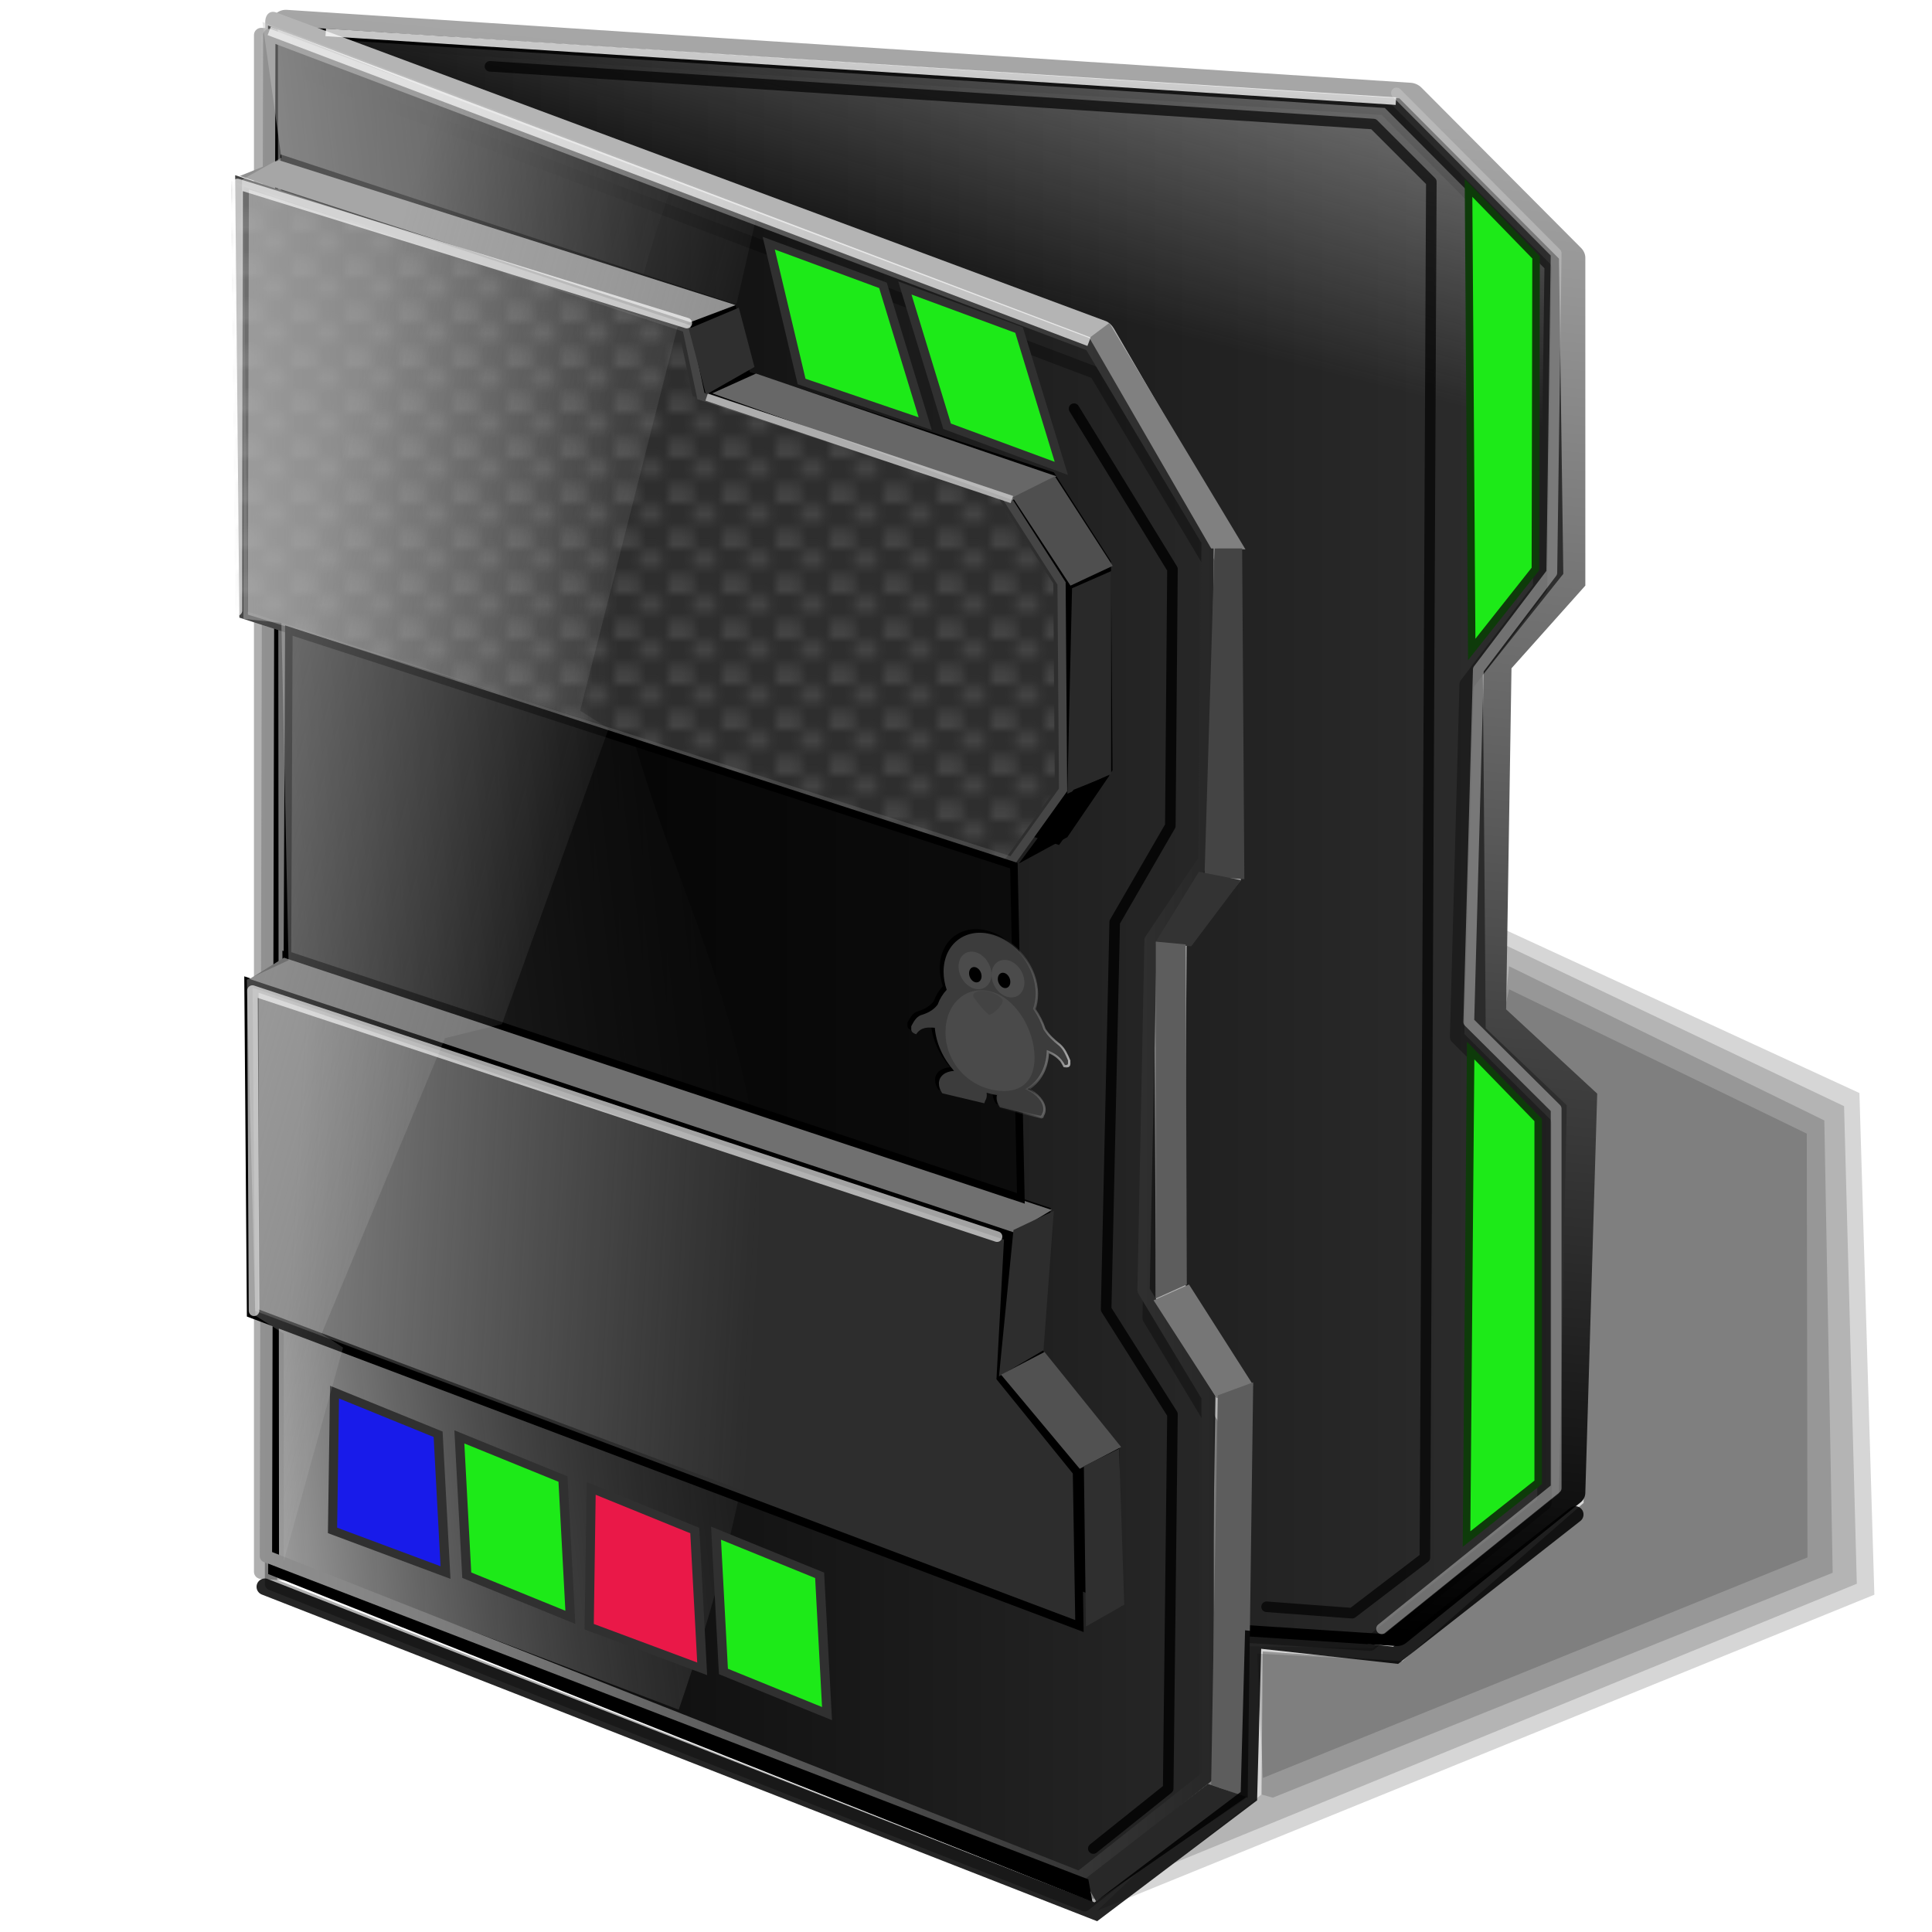 <?xml version="1.0" encoding="UTF-8" standalone="no"?>
<!-- Created with Inkscape (http://www.inkscape.org/) -->

<svg
   xmlns:a="http://ns.adobe.com/AdobeSVGViewerExtensions/3.0/"
   xmlns:dc="http://purl.org/dc/elements/1.1/"
   xmlns:cc="http://creativecommons.org/ns#"
   xmlns:rdf="http://www.w3.org/1999/02/22-rdf-syntax-ns#"
   xmlns:svg="http://www.w3.org/2000/svg"
   xmlns="http://www.w3.org/2000/svg"
   xmlns:xlink="http://www.w3.org/1999/xlink"
   xmlns:sodipodi="http://sodipodi.sourceforge.net/DTD/sodipodi-0.dtd"
   xmlns:inkscape="http://www.inkscape.org/namespaces/inkscape"
   id="svg2"
   version="1.1"
   inkscape:version="0.91 r13725"
   width="256"
   height="256"
   viewBox="0 0 256 256"
   sodipodi:docname="folder.svg">
  <defs
     id="defs6">
    <linearGradient
       inkscape:collect="always"
       id="linearGradient4993">
      <stop
         style="stop-color:#dddddd;stop-opacity:0.374"
         offset="0"
         id="stop4995" />
      <stop
         style="stop-color:#d5d5d5;stop-opacity:0;"
         offset="1"
         id="stop4997" />
    </linearGradient>
    <linearGradient
       id="linearGradient5024"
       inkscape:collect="always">
      <stop
         id="stop5026"
         offset="0"
         style="stop-color:#000000;stop-opacity:1;" />
      <stop
         id="stop5028"
         offset="1"
         style="stop-color:#2e2e2e;stop-opacity:1" />
    </linearGradient>
    <pattern
       inkscape:collect="always"
       xlink:href="#pattern5023"
       id="pattern4304"
       patternTransform="matrix(1.251,0.202,-0.211,1.303,222.546,44.516)" />
    <pattern
       inkscape:collect="always"
       xlink:href="#pattern5023"
       id="pattern4296"
       patternTransform="matrix(0.955,0.377,-0.407,1.031,173.828,88.406)" />
    <linearGradient
       inkscape:collect="always"
       id="linearGradient5064">
      <stop
         style="stop-color:#c5c5c5;stop-opacity:0.417"
         offset="0"
         id="stop5066" />
      <stop
         style="stop-color:#c5c5c5;stop-opacity:0;"
         offset="1"
         id="stop5068" />
    </linearGradient>
    <pattern
       inkscape:collect="always"
       xlink:href="#pattern5014"
       id="pattern5029"
       patternTransform="matrix(1.188,0,0,1,312.495,45.606)" />
    <linearGradient
       inkscape:collect="always"
       id="linearGradient5019">
      <stop
         style="stop-color:#bbbbbb;stop-opacity:0.596"
         offset="0"
         id="stop5021" />
      <stop
         style="stop-color:#919191;stop-opacity:0"
         offset="1"
         id="stop5023" />
    </linearGradient>
    <pattern
       inkscape:collect="always"
       xlink:href="#pattern5014"
       id="pattern4968"
       patternTransform="matrix(1.188,0,0,1,309.555,45.66)" />
    <linearGradient
       inkscape:collect="always"
       id="linearGradient4942">
      <stop
         style="stop-color:#919191;stop-opacity:1"
         offset="0"
         id="stop4944" />
      <stop
         style="stop-color:#272727;stop-opacity:1"
         offset="1"
         id="stop4946" />
    </linearGradient>
    <linearGradient
       inkscape:collect="always"
       id="linearGradient4932">
      <stop
         style="stop-color:#d5d5d5;stop-opacity:0.749"
         offset="0"
         id="stop4934" />
      <stop
         style="stop-color:#000000;stop-opacity:0;"
         offset="1"
         id="stop4936" />
    </linearGradient>
    <pattern
       inkscape:collect="always"
       xlink:href="#pattern5014"
       id="pattern5023"
       patternTransform="matrix(0.743,0,0,0.695,262.173,46.362)" />
    <linearGradient
       inkscape:collect="always"
       id="linearGradient4153">
      <stop
         style="stop-color:#a6a6a6;stop-opacity:1"
         offset="0"
         id="stop4155" />
      <stop
         style="stop-color:#000000;stop-opacity:1"
         offset="1"
         id="stop4157" />
    </linearGradient>
    <linearGradient
       inkscape:collect="always"
       id="linearGradient4145">
      <stop
         style="stop-color:#000000;stop-opacity:1;"
         offset="0"
         id="stop4147" />
      <stop
         style="stop-color:#272727;stop-opacity:1"
         offset="1"
         id="stop4149" />
    </linearGradient>
    <linearGradient
       inkscape:collect="always"
       xlink:href="#linearGradient5024"
       id="linearGradient4151"
       x1="95.045"
       y1="129.98"
       x2="265.618"
       y2="129.98"
       gradientUnits="userSpaceOnUse"
       gradientTransform="matrix(0.997,0.065,0,0.912,-58.222,-19.554)" />
    <linearGradient
       inkscape:collect="always"
       xlink:href="#linearGradient4153"
       id="linearGradient4159"
       x1="253.999"
       y1="23.337"
       x2="245.553"
       y2="242.847"
       gradientUnits="userSpaceOnUse"
       gradientTransform="matrix(0.997,0.065,0,0.912,-57.849,-20.897)" />
    <linearGradient
       id="linearGradient3180">
      <stop
         id="stop3182"
         offset="0"
         style="stop-color:#4c4c4d;stop-opacity:1;" />
      <stop
         id="stop3184"
         offset="1"
         style="stop-color:#262626;stop-opacity:1;" />
    </linearGradient>
    <linearGradient
       id="linearGradient3164">
      <stop
         id="stop3166"
         offset="0"
         style="stop-color:#919090;stop-opacity:1;" />
      <stop
         id="stop3168"
         offset="1"
         style="stop-color:#464646;stop-opacity:1;" />
    </linearGradient>
    <inkscape:perspective
       id="perspective9"
       inkscape:persp3d-origin="372.04724 : 350.78739 : 1"
       inkscape:vp_z="744.09448 : 526.18109 : 1"
       inkscape:vp_y="0 : 1000 : 0"
       inkscape:vp_x="0 : 526.18109 : 1"
       sodipodi:type="inkscape:persp3d" />
    <linearGradient
       gradientUnits="userSpaceOnUse"
       y2="-0.084"
       x2="4.351"
       y1="9.958"
       x1="4.351"
       id="linearGradient3170"
       xlink:href="#linearGradient3164"
       inkscape:collect="always" />
    <linearGradient
       gradientTransform="matrix(1,0,0,0.996,0,0.082)"
       gradientUnits="userSpaceOnUse"
       y2="9.849"
       x2="14.582"
       y1="20.501"
       x1="14.582"
       id="linearGradient3178"
       xlink:href="#linearGradient3164"
       inkscape:collect="always" />
    <linearGradient
       gradientUnits="userSpaceOnUse"
       y2="9.958"
       x2="9.833"
       y1="-0.126"
       x1="20.084"
       id="linearGradient3186"
       xlink:href="#linearGradient3180"
       inkscape:collect="always" />
    <linearGradient
       gradientTransform="matrix(0.983,0,0,1,-6.9158687e-4,0)"
       gradientUnits="userSpaceOnUse"
       y2="20.167"
       x2="-0.042"
       y1="9.959"
       x1="9.916"
       id="linearGradient3194"
       xlink:href="#linearGradient3180"
       inkscape:collect="always" />
    <linearGradient
       inkscape:collect="always"
       xlink:href="#linearGradient3164"
       id="linearGradient4217"
       gradientUnits="userSpaceOnUse"
       x1="4.351"
       y1="9.958"
       x2="4.351"
       y2="-0.084" />
    <linearGradient
       inkscape:collect="always"
       xlink:href="#linearGradient3180"
       id="linearGradient4219"
       gradientUnits="userSpaceOnUse"
       x1="20.084"
       y1="-0.126"
       x2="9.833"
       y2="9.958" />
    <linearGradient
       inkscape:collect="always"
       xlink:href="#linearGradient3164"
       id="linearGradient4221"
       gradientUnits="userSpaceOnUse"
       gradientTransform="matrix(1,0,0,0.996,0,0.082)"
       x1="14.582"
       y1="20.501"
       x2="14.582"
       y2="9.849" />
    <linearGradient
       inkscape:collect="always"
       xlink:href="#linearGradient3180"
       id="linearGradient4223"
       gradientUnits="userSpaceOnUse"
       gradientTransform="matrix(0.983,0,0,1,-6.9158687e-4,0)"
       x1="9.916"
       y1="9.959"
       x2="-0.042"
       y2="20.167" />
    <linearGradient
       inkscape:collect="always"
       xlink:href="#linearGradient3164"
       id="linearGradient4237"
       gradientUnits="userSpaceOnUse"
       x1="4.351"
       y1="9.958"
       x2="4.351"
       y2="-0.084" />
    <linearGradient
       inkscape:collect="always"
       xlink:href="#linearGradient3180"
       id="linearGradient4239"
       gradientUnits="userSpaceOnUse"
       x1="20.084"
       y1="-0.126"
       x2="9.833"
       y2="9.958" />
    <linearGradient
       inkscape:collect="always"
       xlink:href="#linearGradient3164"
       id="linearGradient4241"
       gradientUnits="userSpaceOnUse"
       gradientTransform="matrix(1,0,0,0.996,0,0.082)"
       x1="14.582"
       y1="20.501"
       x2="14.582"
       y2="9.849" />
    <linearGradient
       inkscape:collect="always"
       xlink:href="#linearGradient3180"
       id="linearGradient4243"
       gradientUnits="userSpaceOnUse"
       gradientTransform="matrix(0.983,0,0,1,-6.9158687e-4,0)"
       x1="9.916"
       y1="9.959"
       x2="-0.042"
       y2="20.167" />
    <pattern
       patternUnits="userSpaceOnUse"
       width="7.221"
       height="7.281"
       patternTransform="translate(284.125,36.245)"
       id="pattern4247">
      <g
         transform="matrix(0.359,0,0,0.359,0.015,0.045)"
         id="g4225">
        <rect
           style="fill:#000000;fill-opacity:1;stroke:none;stroke-opacity:1"
           id="rect4227"
           width="20.084"
           height="20.126"
           x="0"
           y="-0.084" />
        <rect
           style="fill:url(#linearGradient4237);fill-opacity:1;stroke:none;stroke-opacity:1"
           id="rect4229"
           width="9.958"
           height="10.042"
           x="-2.8056579e-10"
           y="-0.084" />
        <rect
           y="-0.126"
           x="9.833"
           height="10.084"
           width="10.251"
           id="rect4231"
           style="fill:url(#linearGradient4239);fill-opacity:1;stroke:none;stroke-opacity:1" />
        <rect
           style="fill:url(#linearGradient4241);fill-opacity:1;stroke:none;stroke-opacity:1"
           id="rect4233"
           width="10.251"
           height="10.209"
           x="9.791"
           y="9.958" />
        <rect
           y="9.959"
           x="-0.042"
           height="10.209"
           width="9.958"
           id="rect4235"
           style="fill:url(#linearGradient4243);fill-opacity:1;stroke:none;stroke-opacity:1" />
      </g>
    </pattern>
    <linearGradient
       inkscape:collect="always"
       xlink:href="#linearGradient3164"
       id="linearGradient4987"
       gradientUnits="userSpaceOnUse"
       x1="4.351"
       y1="9.958"
       x2="4.351"
       y2="-0.084"
       gradientTransform="matrix(0.275,0,0,0.275,283.288,38.825)" />
    <linearGradient
       inkscape:collect="always"
       xlink:href="#linearGradient3164"
       id="linearGradient4991"
       gradientUnits="userSpaceOnUse"
       gradientTransform="matrix(0.275,0,0,0.274,283.288,38.848)"
       x1="14.582"
       y1="20.501"
       x2="14.582"
       y2="9.849" />
    <linearGradient
       inkscape:collect="always"
       xlink:href="#linearGradient3164"
       id="linearGradient5010"
       gradientUnits="userSpaceOnUse"
       gradientTransform="matrix(0.275,0,0,0.275,283.288,38.825)"
       x1="4.351"
       y1="9.958"
       x2="4.351"
       y2="-0.084" />
    <linearGradient
       inkscape:collect="always"
       xlink:href="#linearGradient3164"
       id="linearGradient5012"
       gradientUnits="userSpaceOnUse"
       gradientTransform="matrix(0.275,0,0,0.274,283.288,38.848)"
       x1="14.582"
       y1="20.501"
       x2="14.582"
       y2="9.849" />
    <pattern
       patternUnits="userSpaceOnUse"
       width="5.514"
       height="5.572"
       patternTransform="translate(283.571,48.725)"
       id="pattern5014">
      <g
         transform="translate(-283.288,-38.802)"
         id="g5004">
        <rect
           y="38.802"
           x="283.288"
           height="2.763"
           width="2.74"
           id="rect5006"
           style="fill:url(#linearGradient5010);fill-opacity:1;stroke:none;stroke-opacity:1" />
        <rect
           y="41.565"
           x="285.982"
           height="2.809"
           width="2.821"
           id="rect5008"
           style="fill:url(#linearGradient5012);fill-opacity:1;stroke:none;stroke-opacity:1" />
      </g>
    </pattern>
    <linearGradient
       inkscape:collect="always"
       xlink:href="#linearGradient4145"
       id="linearGradient4941"
       gradientUnits="userSpaceOnUse"
       gradientTransform="matrix(0.732,0.289,0,0.912,-34.02,-40.846)"
       x1="95.045"
       y1="129.98"
       x2="265.618"
       y2="129.98" />
    <linearGradient
       inkscape:collect="always"
       xlink:href="#linearGradient4932"
       id="linearGradient4938"
       x1="57.031"
       y1="129.461"
       x2="185.643"
       y2="109.438"
       gradientUnits="userSpaceOnUse"
       gradientTransform="matrix(0.732,0.289,0,0.912,-18.64,-33.301)" />
    <linearGradient
       inkscape:collect="always"
       xlink:href="#linearGradient4942"
       id="linearGradient4948"
       x1="72.647"
       y1="127.618"
       x2="245.219"
       y2="127.618"
       gradientUnits="userSpaceOnUse"
       gradientTransform="matrix(0.732,0.289,0,0.912,-18.64,-33.301)" />
    <filter
       inkscape:collect="always"
       style="color-interpolation-filters:sRGB"
       id="filter5023"
       x="-0.203"
       width="1.407"
       y="-0.027"
       height="1.054">
      <feGaussianBlur
         inkscape:collect="always"
         stdDeviation="0.76"
         id="feGaussianBlur5025" />
    </filter>
    <filter
       inkscape:collect="always"
       style="color-interpolation-filters:sRGB"
       id="filter5027"
       x="-0.152"
       width="1.304"
       y="-0.02"
       height="1.041">
      <feGaussianBlur
         inkscape:collect="always"
         stdDeviation="0.604"
         id="feGaussianBlur5029" />
    </filter>
    <filter
       inkscape:collect="always"
       style="color-interpolation-filters:sRGB"
       id="filter5009"
       x="-0.034"
       width="1.069"
       y="-0.038"
       height="1.075">
      <feGaussianBlur
         inkscape:collect="always"
         stdDeviation="0.469"
         id="feGaussianBlur5011" />
    </filter>
    <linearGradient
       inkscape:collect="always"
       xlink:href="#linearGradient5019"
       id="linearGradient5025"
       x1="45.977"
       y1="71.862"
       x2="89.108"
       y2="71.295"
       gradientUnits="userSpaceOnUse"
       gradientTransform="matrix(1.188,0,0,1,-23.989,-2.835)" />
    <linearGradient
       inkscape:collect="always"
       xlink:href="#linearGradient5019"
       id="linearGradient5039"
       x1="52.164"
       y1="173.927"
       x2="104.611"
       y2="176.478"
       gradientUnits="userSpaceOnUse"
       gradientTransform="matrix(1.188,0,0,1,-23.989,-2.835)" />
    <linearGradient
       inkscape:collect="always"
       xlink:href="#linearGradient5064"
       id="linearGradient5070"
       x1="47.354"
       y1="107.72"
       x2="90.741"
       y2="117.772"
       gradientUnits="userSpaceOnUse"
       gradientTransform="matrix(1.188,0,0,1,-23.989,-2.835)" />
    <linearGradient
       inkscape:collect="always"
       xlink:href="#linearGradient4993"
       id="linearGradient4999"
       x1="127.115"
       y1="2.146"
       x2="118.131"
       y2="37.726"
       gradientUnits="userSpaceOnUse"
       gradientTransform="translate(0,-2.835)" />
    <filter
       inkscape:collect="always"
       style="color-interpolation-filters:sRGB"
       id="filter4286"
       x="-0.016"
       width="1.032"
       y="-0.01"
       height="1.019">
      <feGaussianBlur
         inkscape:collect="always"
         stdDeviation="0.824"
         id="feGaussianBlur4288" />
    </filter>
    <filter
       inkscape:collect="always"
       style="color-interpolation-filters:sRGB"
       id="filter4297"
       x="-0.015"
       width="1.031"
       y="-0.054"
       height="1.108">
      <feGaussianBlur
         inkscape:collect="always"
         stdDeviation="0.965"
         id="feGaussianBlur4299" />
    </filter>
    <linearGradient
       id="linearGradient4614"
       inkscape:collect="always">
      <stop
         id="stop4616"
         offset="0"
         style="stop-color:#000000;stop-opacity:0" />
      <stop
         id="stop4618"
         offset="1"
         style="stop-color:#c5c5c5;stop-opacity:0.829" />
    </linearGradient>
    <linearGradient
       id="linearGradient2768">
      <stop
         id="stop2770"
         offset="0"
         style="stop-color:black;stop-opacity:1;" />
      <stop
         style="stop-color:black;stop-opacity:1;"
         offset="0.5"
         id="stop3038" />
      <stop
         id="stop2772"
         offset="1"
         style="stop-color:white;stop-opacity:1;" />
    </linearGradient>
    <linearGradient
       y2="40.478"
       x2="76.24"
       y1="31.681"
       x1="76.24"
       gradientUnits="userSpaceOnUse"
       id="XMLID_26_"
       gradientTransform="matrix(2.162,0,0,2.6,-140.292,-51.897)">
      <stop
         id="stop191"
         style="stop-color:rgb(255,255,255)"
         offset="8.046%" />
      <stop
         id="stop193"
         style="stop-opacity:0;stop-color:rgb(255,255,255)"
         offset="100%" />
    </linearGradient>
    <radialGradient
       gradientUnits="userSpaceOnUse"
       fy="49.451"
       fx="76.507"
       r="14.862"
       cy="49.451"
       cx="76.507"
       id="XMLID_25_"
       gradientTransform="matrix(2.162,0,0,2.6,-139.897,-51.106)">
      <stop
         id="stop184"
         style="stop-color:rgb(187,235,255)"
         offset="0" />
      <stop
         id="stop186"
         style="stop-color:#7b7b7d;stop-opacity:1"
         offset="1" />
      <a:midPointStop
         style="stop-color:#BBEBFF"
         offset="0" />
      <a:midPointStop
         style="stop-color:#BBEBFF"
         offset="0.5" />
      <a:midPointStop
         style="stop-color:#003DD7"
         offset="1" />
    </radialGradient>
    <linearGradient
       y2="9.069"
       x2="98.138"
       y1="13.594"
       x1="98.138"
       gradientUnits="userSpaceOnUse"
       id="linearGradient2211"
       xlink:href="#XMLID_7_"
       inkscape:collect="always" />
    <linearGradient
       y2="9.069"
       x2="98.138"
       y1="13.594"
       x1="98.138"
       gradientUnits="userSpaceOnUse"
       id="linearGradient2213"
       xlink:href="#XMLID_7_"
       inkscape:collect="always" />
    <linearGradient
       y2="9.069"
       x2="98.138"
       y1="13.594"
       x1="98.138"
       gradientUnits="userSpaceOnUse"
       id="linearGradient2215"
       xlink:href="#XMLID_7_"
       inkscape:collect="always" />
    <linearGradient
       gradientTransform="matrix(0.943,0,0,0.925,3.544,0.709)"
       y2="1.604"
       x2="20.849"
       y1="8.806"
       x1="20.849"
       gradientUnits="userSpaceOnUse"
       id="XMLID_1_">
      <stop
         id="stop8"
         style="stop-color:rgb(158,158,158)"
         offset="0" />
      <stop
         id="stop10"
         style="stop-color:rgb(97,97,97)"
         offset="1" />
    </linearGradient>
    <linearGradient
       gradientTransform="matrix(0.943,0,0,0.925,3.544,0.709)"
       y2="105.692"
       x2="121.325"
       y1="6.021"
       x1="30.783"
       gradientUnits="userSpaceOnUse"
       id="XMLID_2_">
      <stop
         id="stop15"
         style="stop-color:rgb(255,255,255)"
         offset="0.034" />
      <stop
         id="stop17"
         style="stop-color:rgb(171,171,171)"
         offset="1" />
    </linearGradient>
    <linearGradient
       gradientTransform="matrix(0.943,0,0,0.925,3.544,0.709)"
       y2="40.926"
       x2="94.542"
       y1="40.453"
       x1="1.96"
       gradientUnits="userSpaceOnUse"
       id="XMLID_13_">
      <stop
         id="stop92"
         style="stop-color:rgb(255,255,255)"
         offset="0.034" />
      <stop
         id="stop94"
         style="stop-color:rgb(171,171,171)"
         offset="1" />
    </linearGradient>
    <linearGradient
       gradientTransform="matrix(0.943,0,0,0.925,4.769,-1.986)"
       y2="64.236"
       x2="70.782"
       y1="4.8"
       x1="11.347"
       gradientUnits="userSpaceOnUse"
       id="XMLID_14_">
      <stop
         id="stop99"
         style="stop-color:rgb(158,158,158)"
         offset="0" />
      <stop
         id="stop101"
         style="stop-color:rgb(97,97,97)"
         offset="1" />
    </linearGradient>
    <linearGradient
       gradientTransform="matrix(0.943,0,0,0.925,3.544,0.709)"
       y2="50.939"
       x2="35.14"
       y1="34.183"
       x1="18.384"
       gradientUnits="userSpaceOnUse"
       id="XMLID_15_">
      <stop
         id="stop108"
         style="stop-color:rgb(158,158,158)"
         offset="0" />
      <stop
         id="stop110"
         style="stop-color:rgb(97,97,97)"
         offset="1" />
    </linearGradient>
    <linearGradient
       gradientTransform="matrix(0,0.925,-0.943,0,-253.146,-341.399)"
       y2="-325.553"
       x2="450.359"
       y1="-369.414"
       x1="406.499"
       gradientUnits="userSpaceOnUse"
       id="XMLID_16_">
      <stop
         id="stop117"
         style="stop-color:rgb(158,158,158)"
         offset="0" />
      <stop
         id="stop119"
         style="stop-color:rgb(97,97,97)"
         offset="1" />
    </linearGradient>
    <linearGradient
       gradientTransform="matrix(0.943,0,0,0.925,3.544,0.709)"
       y2="103.094"
       x2="119.022"
       y1="22.329"
       x1="45.655"
       gradientUnits="userSpaceOnUse"
       id="XMLID_27_">
      <stop
         id="stop198"
         style="stop-color:rgb(255,255,255)"
         offset="0.034" />
      <stop
         id="stop200"
         style="stop-color:rgb(135,135,135)"
         offset="1" />
      <a:midPointStop
         style="stop-color:#FFFFFF"
         offset="0.034" />
      <a:midPointStop
         style="stop-color:#FFFFFF"
         offset="0.5" />
      <a:midPointStop
         style="stop-color:#878787"
         offset="1" />
    </linearGradient>
    <linearGradient
       gradientTransform="matrix(0.943,0,0,0.925,3.544,0.709)"
       y2="98.929"
       x2="62.269"
       y1="8.925"
       x1="62.269"
       gradientUnits="userSpaceOnUse"
       id="XMLID_28_">
      <stop
         id="stop205"
         style="stop-color:rgb(255,255,255)"
         offset="0" />
      <stop
         id="stop207"
         style="stop-color:rgb(0,0,0)"
         offset="1" />
      <a:midPointStop
         style="stop-color:#FFFFFF"
         offset="0" />
      <a:midPointStop
         style="stop-color:#FFFFFF"
         offset="0.5" />
      <a:midPointStop
         style="stop-color:#000000"
         offset="1" />
    </linearGradient>
    <linearGradient
       gradientTransform="matrix(0.943,0,0,0.925,3.544,0.709)"
       y2="11.767"
       x2="62.533"
       y1="90.012"
       x1="62.533"
       gradientUnits="userSpaceOnUse"
       id="XMLID_29_">
      <stop
         id="stop212"
         style="stop-color:rgb(158,158,158)"
         offset="0" />
      <stop
         id="stop214"
         style="stop-color:rgb(97,97,97)"
         offset="1" />
      <a:midPointStop
         style="stop-color:#9E9E9E"
         offset="0" />
      <a:midPointStop
         style="stop-color:#9E9E9E"
         offset="0.5" />
      <a:midPointStop
         style="stop-color:#616161"
         offset="1" />
    </linearGradient>
    <linearGradient
       gradientTransform="matrix(0.884,0,0,0.866,7.129,2.401)"
       id="XMLID_17_"
       gradientUnits="userSpaceOnUse"
       x1="60.608"
       y1="23.201"
       x2="103.736"
       y2="70.677">
      <stop
         offset="0.034"
         style="stop-color:rgb(255,255,255)"
         id="stop126" />
      <stop
         offset="1"
         style="stop-color:rgb(171,171,171)"
         id="stop128" />
    </linearGradient>
    <linearGradient
       gradientTransform="matrix(0.943,0,0,0.925,167.06,5.198)"
       id="XMLID_18_"
       gradientUnits="userSpaceOnUse"
       x1="76.24"
       y1="79.254"
       x2="76.24"
       y2="17.278">
      <stop
         offset="0"
         style="stop-color:rgb(158,158,158)"
         id="stop133" />
      <stop
         offset="1"
         style="stop-color:rgb(97,97,97)"
         id="stop135" />
    </linearGradient>
    <linearGradient
       gradientTransform="matrix(1.081,0,0,1.079,-8.047,-6.509)"
       id="XMLID_19_"
       gradientUnits="userSpaceOnUse"
       x1="54.82"
       y1="40.301"
       x2="107.822"
       y2="40.572">
      <stop
         offset="0.034"
         style="stop-color:rgb(255,255,255)"
         id="stop140" />
      <stop
         offset="1"
         style="stop-color:rgb(171,171,171)"
         id="stop142" />
    </linearGradient>
    <linearGradient
       gradientTransform="matrix(1.081,0,0,1.079,-8.047,-6.509)"
       id="XMLID_20_"
       gradientUnits="userSpaceOnUse"
       x1="76.24"
       y1="67.395"
       x2="76.24"
       y2="24.341">
      <stop
         offset="0"
         style="stop-color:rgb(158,158,158)"
         id="stop147" />
      <stop
         offset="1"
         style="stop-color:rgb(97,97,97)"
         id="stop149" />
      <a:midPointStop
         offset="0"
         style="stop-color:#9E9E9E" />
      <a:midPointStop
         offset="0.5"
         style="stop-color:#9E9E9E" />
      <a:midPointStop
         offset="1"
         style="stop-color:#616161" />
    </linearGradient>
    <linearGradient
       gradientTransform="matrix(1.081,0,0,1.079,-8.047,-6.509)"
       id="XMLID_21_"
       gradientUnits="userSpaceOnUse"
       x1="50.209"
       y1="58.342"
       x2="79.372"
       y2="38.255">
      <stop
         offset="0.034"
         style="stop-color:rgb(255,255,255)"
         id="stop154" />
      <stop
         offset="1"
         style="stop-color:rgb(153,153,153)"
         id="stop156" />
    </linearGradient>
    <linearGradient
       gradientTransform="matrix(1.081,0,0,1.079,-8.047,-6.509)"
       id="XMLID_22_"
       gradientUnits="userSpaceOnUse"
       x1="60.462"
       y1="40.33"
       x2="99.504"
       y2="40.53">
      <stop
         offset="0.034"
         style="stop-color:rgb(255,255,255)"
         id="stop161" />
      <stop
         offset="1"
         style="stop-color:rgb(171,171,171)"
         id="stop163" />
      <a:midPointStop
         offset="0.034"
         style="stop-color:#FFFFFF" />
      <a:midPointStop
         offset="0.5"
         style="stop-color:#FFFFFF" />
      <a:midPointStop
         offset="1"
         style="stop-color:#ABABAB" />
    </linearGradient>
    <linearGradient
       gradientTransform="matrix(1.081,0,0,1.079,73.475,-5.328)"
       id="XMLID_23_"
       gradientUnits="userSpaceOnUse"
       x1="76.24"
       y1="62.242"
       x2="76.24"
       y2="43.714">
      <stop
         offset="0.169"
         style="stop-color:rgb(255,255,255)"
         id="stop168" />
      <stop
         offset="1"
         style="stop-color:rgb(54,54,54)"
         id="stop170" />
    </linearGradient>
    <linearGradient
       gradientTransform="matrix(1.081,0,0,1.079,73.475,-3.91)"
       id="XMLID_24_"
       gradientUnits="userSpaceOnUse"
       x1="76.24"
       y1="60.341"
       x2="76.24"
       y2="43.427">
      <stop
         offset="0%"
         style="stop-color:rgb(255,255,255)"
         id="stop175" />
      <stop
         offset="81.609%"
         style="stop-opacity:0;stop-color:rgb(255,255,255)"
         id="stop177" />
    </linearGradient>
    <linearGradient
       y2="43.714"
       x2="76.24"
       y1="62.242"
       x1="76.24"
       gradientTransform="matrix(1.081,0,0,1.079,73.475,-5.328)"
       gradientUnits="userSpaceOnUse"
       id="linearGradient3266"
       xlink:href="#XMLID_23_"
       inkscape:collect="always" />
    <linearGradient
       y2="43.427"
       x2="76.24"
       y1="60.341"
       x1="76.24"
       gradientTransform="matrix(1.081,0,0,1.079,73.475,-3.91)"
       gradientUnits="userSpaceOnUse"
       id="linearGradient3268"
       xlink:href="#XMLID_24_"
       inkscape:collect="always" />
    <radialGradient
       gradientTransform="matrix(2.162,0,0,2.6,-139.897,-51.106)"
       id="radialGradient3407"
       cx="76.507"
       cy="49.451"
       r="14.862"
       fx="76.507"
       fy="49.451"
       gradientUnits="userSpaceOnUse">
      <stop
         offset="0"
         style="stop-color:#55b6de;stop-opacity:1"
         id="stop3409" />
      <stop
         offset="1"
         style="stop-color:#000007;stop-opacity:1"
         id="stop3411" />
      <a:midPointStop
         offset="0"
         style="stop-color:#BBEBFF" />
      <a:midPointStop
         offset="0.5"
         style="stop-color:#BBEBFF" />
      <a:midPointStop
         offset="1"
         style="stop-color:#003DD7" />
    </radialGradient>
    <linearGradient
       gradientUnits="userSpaceOnUse"
       y2="123.03"
       x2="242.457"
       y1="124.966"
       x1="138.418"
       id="linearGradient4620"
       xlink:href="#linearGradient4614"
       inkscape:collect="always" />
    <filter
       inkscape:collect="always"
       style="color-interpolation-filters:sRGB"
       id="filter5130"
       x="-0.027"
       width="1.055"
       y="-0.021"
       height="1.043">
      <feGaussianBlur
         inkscape:collect="always"
         stdDeviation="1.173"
         id="feGaussianBlur5132" />
    </filter>
    <filter
       inkscape:collect="always"
       style="color-interpolation-filters:sRGB"
       id="filter5134"
       x="-0.188"
       width="1.375"
       y="-0.013"
       height="1.026">
      <feGaussianBlur
         inkscape:collect="always"
         stdDeviation="1.019"
         id="feGaussianBlur5136" />
    </filter>
  </defs>
  <sodipodi:namedview
     pagecolor="#ff0000"
     bordercolor="#666666"
     borderopacity="1"
     objecttolerance="10"
     gridtolerance="10"
     guidetolerance="10"
     inkscape:pageopacity="0"
     inkscape:pageshadow="2"
     inkscape:window-width="1920"
     inkscape:window-height="1056"
     id="namedview4"
     showgrid="false"
     inkscape:zoom="3.5351562"
     inkscape:cx="128"
     inkscape:cy="128"
     inkscape:window-x="0"
     inkscape:window-y="0"
     inkscape:window-maximized="1"
     inkscape:current-layer="svg2" />
  <g
     id="g5120"
     style="filter:url(#filter5130)">
    <path
       sodipodi:nodetypes="ccccccccc"
       inkscape:connector-curvature="0"
       id="path4301"
       d="m 145.397,253.171 102.966,-41.865 -1.98,-66.475 -50.351,-23.196 10.466,77.224 -24.61,19.518 -19.518,-0.283 0.283,18.67 z"
       style="fill:#000000;fill-opacity:0.161;fill-rule:evenodd;stroke:none;stroke-width:1px;stroke-linecap:butt;stroke-linejoin:miter;stroke-opacity:1" />
    <path
       style="fill:#000000;fill-opacity:0.161;fill-rule:evenodd;stroke:none;stroke-width:1px;stroke-linecap:butt;stroke-linejoin:miter;stroke-opacity:1"
       d="m 155.425,246.922 90.612,-37.069 -1.689,-63.278 -45.119,-21.451 0.157,8.605 11.728,10.851 -1.273,54.571 -24.029,20.972 -18.501,-1.3 -0.153,18.96 z"
       id="path5114"
       inkscape:connector-curvature="0"
       sodipodi:nodetypes="ccccccccccc" />
    <path
       sodipodi:nodetypes="ccccccccccc"
       inkscape:connector-curvature="0"
       id="path5116"
       d="m 168.652,238.201 74.188,-29.802 -1.108,-59.935 -41.776,-20.434 -0.57,5.698 11.728,10.851 -1.273,54.571 -24.029,20.972 -18.501,-1.3 -0.153,18.96 z"
       style="fill:#000000;fill-opacity:0.161;fill-rule:evenodd;stroke:none;stroke-width:1px;stroke-linecap:butt;stroke-linejoin:miter;stroke-opacity:1" />
    <path
       style="fill:#000000;fill-opacity:0.161;fill-rule:evenodd;stroke:none;stroke-width:1px;stroke-linecap:butt;stroke-linejoin:miter;stroke-opacity:1"
       d="m 167.344,235.585 72.153,-29.22 -0.091,-56.156 -39.451,-19.126 -0.57,2.645 11.728,10.851 -1.273,54.571 -24.029,20.972 -19.228,-1.01 z"
       id="path5118"
       inkscape:connector-curvature="0"
       sodipodi:nodetypes="cccccccccc" />
  </g>
  <path
     style="fill:#000000;fill-opacity:1;stroke:none;stroke-width:0.129;stroke-miterlimit:4;stroke-dasharray:none;stroke-opacity:1"
     stroke-miterlimit="4"
     sodipodi:nodetypes="cccccccccccccccccccccccccccccccccccccccccccccccccccccccccccccccccccccccccccccccccccccccccccccccccccccccccccccccccccccccccccccccccccccccccccccccccccccccccccccccccccccccccccccccccccccccccccccccccccccccccccccccccccccccccc"
     inkscape:connector-curvature="0"
     id="path5381"
     d="m 324.023,8.737 c -0.342,-0.035 -0.775,-0.004 -1.025,0.353 -0.352,0.212 -0.341,0.612 -0.237,0.974 -0.042,0.346 0.134,0.591 0.397,0.793 0.327,0.312 0.596,0.655 0.947,0.942 0.17,0.41 0.904,0.394 0.861,0.041 -0.243,-0.522 0.412,-1.068 0.697,-0.822 -5.6e-4,0.331 0.008,0.754 0.001,0.964 -0.12,0.022 -0.377,1.221 0.014,1.634 -0.004,0.269 -0.018,0.385 -0.011,0.674 -0.44,-0.132 -0.583,-0.633 -0.859,-0.931 -0.114,-0.484 -0.538,-0.092 -0.814,0.201 -0.316,0.281 -0.588,0.563 -0.969,0.832 -0.03,0.401 -0.437,0.483 -0.583,0.727 -0.206,-0.145 -0.51,0.348 -0.173,0.802 -0.249,0.013 -0.408,0.009 -0.654,0.002 -0.109,-0.218 -0.595,-0.746 -0.892,-0.764 -0.244,0.098 -0.572,0.216 -0.689,-0.031 -0.187,0.369 -0.8,0.257 -1.278,0.435 -0.432,0.025 -0.721,-0.196 -0.776,0.358 -0.404,-0.004 -0.71,6.8e-4 -1.144,10e-4 -0.119,-0.522 -0.024,0.039 -0.345,-0.059 -0.146,-0.219 -0.554,0.049 -0.743,-0.247 -0.31,0.068 -0.595,-0.276 -0.791,-0.173 -0.135,0.08 -0.28,0.258 -0.322,0.475 l -1.615,0.008 c 0.024,-0.501 0.284,-0.91 0.166,-1.419 0.001,-0.415 0.322,-0.865 -0.079,-1.198 -0.342,-0.284 -0.496,-0.686 -0.553,-1.124 -0.047,-0.286 0.126,-0.951 -0.321,-0.729 -0.554,-0.282 -0.884,0.501 -1.311,0.559 -0.793,0.51 -1.034,0.623 -1.256,-0.025 0.013,-0.432 0.009,-0.489 -0.009,-0.971 0.582,-0.203 0.43,-1.299 0.018,-1.643 -0.003,-0.289 -0.008,-0.366 -0.002,-0.605 0.224,-0.213 0.582,0.444 0.681,0.767 0.061,0.516 0.116,1.039 0.191,1.532 0.049,0.464 0.246,0.233 0.565,0.187 0.169,-0.197 0.065,-0.506 0.224,-0.669 0.098,-0.249 0.455,-0.232 0.464,-0.438 0.171,-0.351 0.584,-0.599 0.803,-0.969 0.605,-0.205 0.377,-1.34 -0.096,-1.074 -0.265,-0.246 -0.621,-0.326 -0.972,-0.314 -0.38,-0.185 -0.964,-0.546 -1.191,-0.046 0.163,0.62 -0.542,0.782 -0.406,0.017 0.043,-0.392 -0.274,-0.77 -0.274,-0.77 0,0 0.015,-0.16 0.004,-0.276 0.35,-0.077 1.284,0.239 1.77,0.622 0.586,0.197 0.729,-0.187 1.073,-0.611 0.438,-0.072 0.472,-0.446 0.368,-0.85 -0.051,-0.416 0.126,-1.024 -0.374,-1.23 -0.425,0.175 -1.149,-0.502 -1.276,0.01 -0.314,0.201 -1.032,0.829 -1.557,0.756 -0.003,-0.292 -0.002,-0.458 0.003,-0.799 0.269,-0.179 1.044,0.398 1.224,-0.302 0.16,-0.03 0.674,-0.524 1.058,-0.377 0.578,0.042 0.658,-0.755 0.503,-1.199 -0.19,-0.444 -0.107,-0.942 -0.143,-1.4 -0.361,-0.25 -0.73,-0.847 -1.171,-0.609 -0.506,-0.339 -0.93,0.409 -1.489,0.621 -0.003,-0.11 0.014,-0.174 0.006,-0.277 0.19,-0.227 0.494,-0.379 0.465,-0.748 l 0.386,-0.41 c 0.212,0.003 0.287,-0.003 0.473,-0.003 0.174,0.19 0.261,0.652 0.431,0.012 0.146,-0.006 0.357,10e-4 0.577,-0.004 -0.072,0.474 0.788,1.04 0.904,0.517 0.026,-0.198 -0.046,-0.259 0.125,-0.516 l 1.621,0 c -0.219,0.325 -0.444,0.911 -0.951,0.819 -0.571,0.217 -0.468,0.763 -0.603,1.22 -0.111,0.365 0.008,0.745 0.117,1.084 0.022,0.394 0.044,0.981 0.338,1.181 0.412,-0.236 1.003,0.108 1.288,0.568 0.262,0.539 0.523,0.069 0.967,0.161 0.314,-0.333 0.528,-0.462 0.805,-0.895 0.266,-0.271 0.322,0.377 0.281,-0.151 0.307,-0.343 0.606,-0.723 0.971,-0.989 0.15,-0.331 0.449,0.245 0.266,-0.245 -0.33,-0.426 -1.148,-0.809 -1.122,-1.501 -0.002,-0.417 -0.158,-0.837 -0.167,-1.256 0.374,0.01 0.767,0.003 1.139,0.004 0.168,0.318 -0.07,0.724 -0.042,1.07 -0.248,0.584 0.247,0.873 0.609,1.199 0.423,0.256 0.471,0.731 0.68,1.136 0.245,0.266 0.514,0.553 0.765,0.823 0.413,0.298 0.758,1.034 1.213,0.6 0.153,-0.33 -0.044,-0.817 0.259,-0.985 -0.315,-0.732 0.41,-1.007 0.695,-1.478 0.333,-0.207 1.128,-0.948 0.301,-1.39 -0.41,-0.252 -0.845,-0.59 -0.853,-0.978 0.218,-0.003 0.412,0.007 0.663,0.006 0.104,0.229 0.469,0.427 0.674,0.7 0.406,0.616 1.042,0.086 1.416,0.854 0.488,-0.062 1.109,-0.673 1.317,-0.4 0.004,0.088 -10e-4,0.169 -0.003,0.257 -0.178,0.255 -0.357,0.78 -0.285,1.114 -0.124,0.547 0.079,1.746 0.289,2.164 l -0.004,0.783 c -0.294,-0.09 -0.032,0.396 -0.156,0.56 -0.173,0.212 0.061,0.524 0.159,0.757 0.002,0.126 -0.011,0.179 -0.004,0.265 -0.278,-0.209 -0.302,-0.611 -0.642,-0.402 -0.175,-0.587 -0.417,-0.056 -0.711,-0.237 -0.166,0.173 -0.526,0.418 -0.747,0.62 -0.272,0.047 -0.226,0.594 -0.304,0.888 -0.225,0.581 0.571,0.387 0.802,0.539 l 0.285,0.01 c 0.261,-0.087 0.965,0.591 1.308,0.379 0.006,0.249 -0.002,0.395 0.01,0.606 -0.428,0.135 -1.11,-0.552 -1.271,-0.678 -0.131,-0.087 -0.127,0.013 -0.376,0.037 z m -0.921,-6.916 c -0.093,0.377 -0.617,0.619 -0.898,1.022 -0.45,0.38 -0.101,0.958 -0.105,1.449 -0.092,0.676 0.153,0.551 0.478,0.98 0.06,0.226 0.483,0.392 0.491,0.48 0.5,0.011 1.189,0.046 1.395,-0.456 0.172,-0.602 0.878,-0.308 0.569,-1.002 0.011,-0.367 0.179,-0.706 0.116,-1.08 -0.346,-0.392 -0.13,-1.215 -0.797,-1.297 -0.642,-0.532 -1.009,-0.432 -1.249,-0.097 z m -4.587,1.875 c -0.637,-0.335 -0.941,0.572 -1.375,0.789 -0.21,0.395 -0.816,0.64 -0.917,1.176 0.25,0.485 -0.277,0.957 -0.482,0.81 0.285,0.332 1.163,0.476 0.959,1.267 0.124,0.446 0.121,0.889 0.275,1.326 0.262,0.196 0.494,0.4 0.708,0.651 0.381,0.451 0.605,0.425 0.708,-0.225 0.192,-0.119 -0.03,-0.316 0.064,-0.505 -0.341,-0.391 0.232,-0.672 0.464,-0.998 0.417,-0.184 0.509,-0.37 0.762,-0.71 0.408,-0.309 0.801,-0.721 0.544,-1.241 0.011,-0.387 -0.047,-0.795 -0.356,-1.067 -0.262,-0.081 -0.39,-0.431 -0.54,-0.673 -0.23,-0.131 -0.576,-0.255 -0.594,-0.583 -0.039,0.099 -0.185,0.07 -0.219,-0.019 z m -1.284,0.598 c 0.016,0.052 0.029,-0.021 0,0 z m -3.134,0.564 c -0.394,0.034 -0.594,0.249 -0.548,0.697 -0.1,0.486 -0.229,1.026 -0.627,1.351 -0.58,0.116 -0.269,0.867 0.212,1.209 0.385,0.263 0.409,0.684 0.935,0.616 0.441,-0.269 0.77,0.054 1.137,-0.179 0.479,-0.028 0.977,-0.15 0.818,-0.793 0.046,-0.678 -0.627,-1.086 -0.563,-1.797 -0.131,-0.36 -0.666,-0.274 -0.829,-0.747 -0.151,-0.051 -0.48,-0.534 -0.534,-0.356 z m 7.879,0.751 c -0.184,-0.334 -0.758,-0.633 -0.825,-0.046 -0.247,0.373 -0.047,0.846 -0.297,1.22 -0.317,0.238 -0.636,0.663 -0.948,0.902 -0.355,0.417 -0.768,0.494 -0.766,1.049 0.045,0.412 0.01,0.85 0.187,1.231 0.374,0.253 1.027,0.206 1.504,0.291 0.376,-0.105 0.76,0.45 1.037,-0.034 0.485,-0.228 0.159,-0.827 0.675,-1.207 0.289,-0.194 0.578,-0.583 0.185,-0.843 -0.053,-0.563 -0.098,-1.129 -0.191,-1.685 -0.143,-0.404 -0.162,-0.725 -0.562,-0.877 z m -5.95,3.78 c -0.488,-0.37 -0.778,-0.168 -1.275,-0.18 -0.334,-0.115 -0.682,0.05 -1.019,0.089 -0.513,-0.326 -0.565,0.359 -1.088,0.475 -0.15,0.04 -0.236,0.599 -0.589,0.815 0.27,0.223 0.698,0.62 1.105,0.763 0.462,-0.103 0.923,0.041 1.252,0.41 0.546,-0.037 1.054,-0.183 1.619,-0.219 0.415,-0.14 0.652,-0.037 1.1,-0.151 0.452,0.099 0.548,-0.116 0.509,-0.528 0.101,-0.421 -0.351,-0.621 -0.584,-0.892 -0.387,-0.102 -0.619,-0.818 -1.033,-0.582 z m 5.26,1.567 c -0.396,-0.07 -0.426,-0.019 -0.814,0.08 -0.53,0.062 -0.961,-0.202 -1.351,0.093 -0.714,-0.067 -0.543,0.489 -0.947,0.88 -0.257,0.268 -0.224,0.411 0.003,0.691 0.136,0.334 0.124,0.703 0.18,1.046 -0.104,0.345 0.085,0.674 0.204,0.989 -0.138,-0.792 0.748,-0.011 1.158,-0.306 0.562,0.298 1.323,-0.115 1.675,0.603 0.553,0.065 0.572,-0.131 0.822,-0.5 0.426,-0.265 0.631,-0.628 0.954,-1.065 0.259,-0.13 1.054,-0.802 0.805,-0.991 -0.407,-0.214 -0.767,-0.651 -1.104,-1.07 -0.02,-0.451 -0.287,0.143 -0.449,-0.397 -0.398,0.062 -0.821,-0.315 -1.138,-0.054 z m -7.358,0.816 c -0.457,0.002 -1.049,0.061 -0.856,0.655 -0.173,0.707 0.834,0.83 0.595,1.567 0.131,0.582 0.133,1.186 0.217,1.772 0.143,0.086 0.555,-0.403 0.78,-0.608 0.313,-0.511 0.748,-0.232 1.113,-0.489 0.365,-0.08 0.481,-0.163 0.557,-0.54 0.246,-0.475 0.756,-0.534 0.968,-0.99 -0.029,-0.435 -0.215,-0.791 -0.644,-0.75 -0.352,-0.097 -0.416,-0.317 -0.671,-0.12 -0.479,-0.32 -1.175,0.176 -1.671,-0.249 -0.207,0.058 -0.157,-0.424 -0.386,-0.248 z m -4.145,1.868 c 0.371,0.407 0.635,0.691 1.066,1.051 0.272,0.208 0.769,0.917 0.666,0.835 0.374,0.024 0.463,0.396 0.463,0.396 0,0 -0.402,0.006 -0.571,-10e-4 -0.041,-0.56 -0.421,-0.082 -0.419,0.003 0,0 -0.337,-0.004 -0.49,-0.007 -0.014,-0.436 0.029,-0.526 -0.192,-0.864 -0.264,-0.164 -0.641,-0.727 -0.641,-0.727 -0.023,-0.244 2.9e-4,-0.494 4.1e-4,-0.702 z m 6.571,0.563 c 0.016,0.052 0.029,-0.021 0,0 z" />
  <g
     id="g4198"
     transform="translate(284.45,2.143)">
    <rect
       y="-0.084"
       x="0"
       height="20.126"
       width="20.084"
       id="rect2384"
       style="fill:#000000;fill-opacity:1;stroke:none;stroke-opacity:1" />
    <rect
       y="-0.084"
       x="-2.8056579e-10"
       height="10.042"
       width="9.958"
       id="rect3156"
       style="fill:url(#linearGradient3170);fill-opacity:1;stroke:none;stroke-opacity:1" />
    <rect
       style="fill:url(#linearGradient3186);fill-opacity:1;stroke:none;stroke-opacity:1"
       id="rect3158"
       width="10.251"
       height="10.084"
       x="9.833"
       y="-0.126" />
    <rect
       y="9.958"
       x="9.791"
       height="10.209"
       width="10.251"
       id="rect3162"
       style="fill:url(#linearGradient3178);fill-opacity:1;stroke:none;stroke-opacity:1" />
    <rect
       style="fill:url(#linearGradient3194);fill-opacity:1;stroke:none;stroke-opacity:1"
       id="rect3160"
       width="9.958"
       height="10.209"
       x="-0.042"
       y="9.959" />
  </g>
  <g
     transform="matrix(0.359,0,0,0.359,284.14,25.541)"
     id="g4205">
    <rect
       style="fill:#000000;fill-opacity:1;stroke:none;stroke-opacity:1"
       id="rect4207"
       width="20.084"
       height="20.126"
       x="0"
       y="-0.084" />
    <rect
       style="fill:url(#linearGradient4217);fill-opacity:1;stroke:none;stroke-opacity:1"
       id="rect4209"
       width="9.958"
       height="10.042"
       x="-2.8056579e-10"
       y="-0.084" />
    <rect
       y="-0.126"
       x="9.833"
       height="10.084"
       width="10.251"
       id="rect4211"
       style="fill:url(#linearGradient4219);fill-opacity:1;stroke:none;stroke-opacity:1" />
    <rect
       style="fill:url(#linearGradient4221);fill-opacity:1;stroke:none;stroke-opacity:1"
       id="rect4213"
       width="10.251"
       height="10.209"
       x="9.791"
       y="9.958" />
    <rect
       y="9.959"
       x="-0.042"
       height="10.209"
       width="9.958"
       id="rect4215"
       style="fill:url(#linearGradient4223);fill-opacity:1;stroke:none;stroke-opacity:1" />
  </g>
  <g
     id="g5000">
    <rect
       y="38.802"
       x="283.288"
       height="2.763"
       width="2.74"
       id="rect4979"
       style="fill:url(#linearGradient4987);fill-opacity:1;stroke:none;stroke-opacity:1" />
    <rect
       y="41.565"
       x="285.982"
       height="2.809"
       width="2.821"
       id="rect4983"
       style="fill:url(#linearGradient4991);fill-opacity:1;stroke:none;stroke-opacity:1" />
  </g>
  <rect
     style="stroke:none;fill:url(#pattern5014)"
     width="5.514"
     height="5.572"
     x="283.571"
     y="48.725"
     id="rect5019" />
  <path
     style="color:#000000;font-style:normal;font-variant:normal;font-weight:normal;font-stretch:normal;font-size:medium;line-height:normal;font-family:sans-serif;text-indent:0;text-align:start;text-decoration:none;text-decoration-line:none;text-decoration-style:solid;text-decoration-color:#000000;letter-spacing:normal;word-spacing:normal;text-transform:none;direction:ltr;block-progression:tb;writing-mode:lr-tb;baseline-shift:baseline;text-anchor:start;white-space:normal;clip-rule:nonzero;display:inline;overflow:visible;visibility:visible;opacity:1;isolation:auto;mix-blend-mode:normal;color-interpolation:sRGB;color-interpolation-filters:linearRGB;solid-color:#000000;solid-opacity:1;fill:url(#linearGradient4159);fill-opacity:1;fill-rule:nonzero;stroke:none;stroke-width:4;stroke-linecap:round;stroke-linejoin:round;stroke-miterlimit:4;stroke-dasharray:none;stroke-dashoffset:0;stroke-opacity:1;color-rendering:auto;image-rendering:auto;shape-rendering:auto;text-rendering:auto;enable-background:accumulate"
     d="m 38.028,1.306 c -1.101,-0.071 -1.994,0.688 -1.994,1.695 l 0,203.62 c 1.09e-4,1.008 0.893,1.882 1.994,1.954 l 146.919,9.532 c 0.512,0.033 1.004,-0.115 1.375,-0.413 l 23.123,-18.63 c 0.395,-0.319 0.619,-0.782 0.619,-1.282 l 1.574,-52.868 -12.069,-11.167 0.71,-45.195 9.785,-10.954 0,-43.435 c -2e-5,-0.475 -0.203,-0.945 -0.565,-1.309 L 188.351,11.611 c -0.375,-0.377 -0.891,-0.61 -1.429,-0.645 z m 1.994,3.779 146.059,9.476 19.996,20.086 0,41.43 -9.555,12.865 -0.06,47.157 10.262,10.515 -0.648,50.129 -21.926,17.665 -144.129,-9.351 z"
     id="path4141"
     inkscape:connector-curvature="0"
     sodipodi:nodetypes="cccccccccccccccccccccccccccc" />
  <path
     style="opacity:1;fill:url(#linearGradient4151);fill-opacity:1;stroke:none;stroke-width:4;stroke-linecap:round;stroke-linejoin:round;stroke-miterlimit:4;stroke-dasharray:none;stroke-dashoffset:0;stroke-opacity:1"
     d="m 36.528,3.368 148.893,9.66 21.15,21.244 0.576,41.769 -10.657,13.367 0.373,46.837 10.744,10.21 -1.036,51.436 -23.124,18.629 -146.919,-9.532 z"
     id="rect4138"
     inkscape:connector-curvature="0"
     sodipodi:nodetypes="ccccccccccc" />
  <path
     sodipodi:nodetypes="ccccccccccc"
     inkscape:connector-curvature="0"
     id="path5021"
     d="m 34.606,4.645 148.893,9.66 21.15,21.244 -0.576,42.323 -9.733,12.826 -1.266,46.702 11.574,11.503 0,50.265 -23.124,18.629 -146.919,-9.532 z"
     style="opacity:0.314;fill:url(#pattern4304);fill-opacity:1;stroke:#000000;stroke-width:1.907;stroke-linecap:round;stroke-linejoin:round;stroke-miterlimit:4;stroke-dasharray:none;stroke-dashoffset:0;stroke-opacity:1" />
  <path
     style="opacity:0.488;fill:none;fill-opacity:1;stroke:#c9c9c9;stroke-width:1.431;stroke-linecap:round;stroke-linejoin:round;stroke-miterlimit:4;stroke-dasharray:none;stroke-dashoffset:0;stroke-opacity:1"
     d="m 185.048,12.32 21.15,21.244 -0.576,42.323 -9.733,12.826 -1.266,46.702 11.574,11.503 0,50.265 -23.124,18.629"
     id="path4912"
     inkscape:connector-curvature="0"
     sodipodi:nodetypes="cccccccc" />
  <path
     style="opacity:1;fill:url(#linearGradient4999);fill-opacity:1;stroke:none;stroke-width:1.907;stroke-linecap:round;stroke-linejoin:round;stroke-miterlimit:4;stroke-dasharray:none;stroke-dashoffset:0;stroke-opacity:1"
     d="M 34.606,4.645 183.499,14.305 204.648,35.549 204.073,77.872 34.606,35.231 Z"
     id="path4991"
     inkscape:connector-curvature="0"
     sodipodi:nodetypes="cccccc" />
  <path
     style="fill:#1dea18;fill-opacity:1;fill-rule:evenodd;stroke:#0e3b0a;stroke-width:1px;stroke-linecap:butt;stroke-linejoin:miter;stroke-opacity:1;filter:url(#filter5023)"
     d="m 232.973,96.094 -0.425,-67.028 8.975,9.447 -0.089,45.292 z"
     id="path4914"
     inkscape:connector-curvature="0"
     sodipodi:nodetypes="ccccc"
     transform="matrix(0.997,0.065,0,0.912,-37.263,-16.722)" />
  <path
     sodipodi:nodetypes="ccccc"
     inkscape:connector-curvature="0"
     id="path4928"
     d="m 232.282,225.393 0.55,-71.013 8.975,9.447 -4.2e-4,52.644 z"
     style="fill:#1dea18;fill-opacity:1;fill-rule:evenodd;stroke:#0e3b0a;stroke-width:1px;stroke-linecap:butt;stroke-linejoin:miter;stroke-opacity:1;filter:url(#filter5027)"
     transform="matrix(0.997,0.065,0,0.912,-37.263,-16.722)" />
  <g
     id="g5041"
     transform="translate(-117.976,-16.111)">
    <path
       style="fill:#414141;fill-opacity:1;fill-rule:evenodd;stroke:none;stroke-width:1px;stroke-linecap:butt;stroke-linejoin:miter;stroke-opacity:1"
       d="m 404.005,81.591 8.045,113.173 -7.375,-0.67 z"
       id="path4961"
       inkscape:connector-curvature="0" />
    <path
       style="fill:#2e2e2e;fill-opacity:1;fill-rule:evenodd;stroke:none;stroke-width:1px;stroke-linecap:butt;stroke-linejoin:miter;stroke-opacity:1"
       d="m 408.698,82.128 7.509,0.536 -5.632,111.162 z"
       id="path4963"
       inkscape:connector-curvature="0" />
    <path
       inkscape:connector-curvature="0"
       id="path4965"
       d="m 395.155,79.848 8.045,113.173 -7.375,-0.67 z"
       style="fill:#2e2e2e;fill-opacity:1;fill-rule:evenodd;stroke:none;stroke-width:1px;stroke-linecap:butt;stroke-linejoin:miter;stroke-opacity:1" />
    <path
       sodipodi:nodetypes="cccc"
       inkscape:connector-curvature="0"
       id="path4967"
       d="m 399.311,80.921 2.95,0.402 -3.755,111.698 z"
       style="fill:#444444;fill-opacity:1;fill-rule:evenodd;stroke:none;stroke-width:1px;stroke-linecap:butt;stroke-linejoin:miter;stroke-opacity:1" />
    <path
       sodipodi:nodetypes="cccc"
       inkscape:connector-curvature="0"
       id="path4969"
       d="m 412.452,82.128 8.045,113.173 -5.9,-0.402 z"
       style="fill:#3a3a3a;fill-opacity:1;fill-rule:evenodd;stroke:none;stroke-width:1px;stroke-linecap:butt;stroke-linejoin:miter;stroke-opacity:1" />
  </g>
  <path
     sodipodi:nodetypes="cccccccccccccccccccccccccccc"
     inkscape:connector-curvature="0"
     id="path4927"
     d="M 36.612,1.657 C 35.804,1.338 35.149,1.896 35.149,2.904 l 0,203.62 c 8.1e-5,1.008 0.655,2.083 1.463,2.402 l 107.815,42.568 c 0.376,0.148 0.737,0.111 1.009,-0.104 l 19.411,-12.87 c 0.29,-0.23 0.454,-0.643 0.454,-1.143 l 0.045,-53.448 -8.412,-13.881 0.299,-44.661 7.18,-8.754 0,-43.435 c -3e-5,-0.475 -0.149,-0.99 -0.414,-1.436 L 147.59,43.52 c -0.275,-0.462 -0.654,-0.81 -1.049,-0.966 z m 1.463,4.227 107.183,42.318 14.674,24.582 0,41.43 -7.012,10.717 -0.044,47.144 7.53,12.822 -0.475,49.983 L 143.842,247.614 38.075,205.855 Z"
     style="color:#000000;font-style:normal;font-variant:normal;font-weight:normal;font-stretch:normal;font-size:medium;line-height:normal;font-family:sans-serif;text-indent:0;text-align:start;text-decoration:none;text-decoration-line:none;text-decoration-style:solid;text-decoration-color:#000000;letter-spacing:normal;word-spacing:normal;text-transform:none;direction:ltr;block-progression:tb;writing-mode:lr-tb;baseline-shift:baseline;text-anchor:start;white-space:normal;clip-rule:nonzero;display:inline;overflow:visible;visibility:visible;opacity:1;isolation:auto;mix-blend-mode:normal;color-interpolation:sRGB;color-interpolation-filters:linearRGB;solid-color:#000000;solid-opacity:1;fill:#b4b4b4;fill-opacity:1;fill-rule:nonzero;stroke:none;stroke-width:4;stroke-linecap:round;stroke-linejoin:round;stroke-miterlimit:4;stroke-dasharray:none;stroke-dashoffset:0;stroke-opacity:1;color-rendering:auto;image-rendering:auto;shape-rendering:auto;text-rendering:auto;enable-background:accumulate" />
  <path
     sodipodi:nodetypes="ccccccccccc"
     inkscape:connector-curvature="0"
     id="path4929"
     d="m 35.511,3.381 109.263,43.14 15.52,25.999 0.422,41.898 -7.82,10.97 0.274,46.921 7.884,12.626 -0.76,51.203 -16.969,13.43 -107.815,-42.568 z"
     style="opacity:1;fill:url(#linearGradient4941);fill-opacity:1;stroke:none;stroke-width:4;stroke-linecap:round;stroke-linejoin:round;stroke-miterlimit:4;stroke-dasharray:none;stroke-dashoffset:0;stroke-opacity:1" />
  <path
     style="opacity:0.314;fill:url(#pattern4296);fill-opacity:1;stroke:#000000;stroke-width:1.634;stroke-linecap:round;stroke-linejoin:round;stroke-miterlimit:4;stroke-dasharray:none;stroke-dashoffset:0;stroke-opacity:1"
     d="m 36.354,8.144 108.819,41.27 15.52,25.999 -0.422,42.194 -7.142,10.637 -0.929,46.417 8.494,14.106 0,50.265 -16.969,13.43 -107.815,-42.568 z"
     id="path4931"
     inkscape:connector-curvature="0"
     sodipodi:nodetypes="ccccccccccc" />
  <path
     sodipodi:nodetypes="cccccccc"
     inkscape:connector-curvature="0"
     id="path4933"
     d="m 144.5,45.729 15.52,25.999 -0.422,42.194 -7.142,10.637 -0.929,46.417 8.494,14.106 0,50.265 -16.969,13.43"
     style="opacity:0.488;fill:none;fill-opacity:1;stroke:#c9c9c9;stroke-width:1.225;stroke-linecap:round;stroke-linejoin:round;stroke-miterlimit:4;stroke-dasharray:none;stroke-dashoffset:0;stroke-opacity:1" />
  <path
     sodipodi:nodetypes="ccccc"
     inkscape:connector-curvature="0"
     id="path4930"
     d="M 36.821,3.86 88.998,24.66 C 55.969,118.498 127.933,116.627 89.933,226.54 L 36.971,206.4 Z"
     style="opacity:1;fill:url(#linearGradient4938);fill-opacity:1;stroke:none;stroke-width:2;stroke-linecap:round;stroke-linejoin:round;stroke-miterlimit:4;stroke-dasharray:none;stroke-dashoffset:0;stroke-opacity:1" />
  <path
     sodipodi:nodetypes="ccccccccccc"
     inkscape:connector-curvature="0"
     id="path4940"
     d="M 35.681,4.646 144.5,45.729 160.02,71.729 l -0.422,42.194 -7.142,10.637 -0.929,46.417 8.494,14.106 0,50.265 -16.969,13.43 -107.815,-42.568 z"
     style="opacity:1;fill:none;fill-opacity:1;stroke:url(#linearGradient4948);stroke-width:1.634;stroke-linecap:round;stroke-linejoin:round;stroke-miterlimit:4;stroke-dasharray:none;stroke-dashoffset:0;stroke-opacity:1" />
  <path
     style="fill:#808080;fill-opacity:1;fill-rule:evenodd;stroke:none;stroke-width:1px;stroke-linecap:butt;stroke-linejoin:miter;stroke-opacity:1"
     d="m 146.992,42.795 18.037,30 -4.546,-0.123 -16.13,-27.901 z"
     id="path4946"
     inkscape:connector-curvature="0" />
  <path
     style="fill:#444444;fill-opacity:1;fill-rule:evenodd;stroke:none;stroke-width:1px;stroke-linecap:butt;stroke-linejoin:miter;stroke-opacity:1"
     d="m 160.923,72.671 3.666,0 0.293,43.827 -5.279,-0.37 z"
     id="path4948"
     inkscape:connector-curvature="0" />
  <path
     style="fill:#333333;fill-opacity:1;fill-rule:evenodd;stroke:none;stroke-width:1px;stroke-linecap:butt;stroke-linejoin:miter;stroke-opacity:1"
     d="m 158.87,115.511 5.572,1.111 -6.599,8.765 -4.839,-0.37 z"
     id="path4950"
     inkscape:connector-curvature="0"
     sodipodi:nodetypes="ccccc" />
  <path
     style="fill:#5d5d5d;fill-opacity:1;fill-rule:evenodd;stroke:none;stroke-width:1px;stroke-linecap:butt;stroke-linejoin:miter;stroke-opacity:1"
     d="m 153.151,124.77 3.959,0.37 0.147,45.062 -4.106,1.852 z"
     id="path4952"
     inkscape:connector-curvature="0" />
  <path
     style="fill:#767676;fill-opacity:1;fill-rule:evenodd;stroke:none;stroke-width:1px;stroke-linecap:butt;stroke-linejoin:miter;stroke-opacity:1"
     d="m 152.858,172.301 4.692,-2.099 8.505,13.333 -4.839,1.728 z"
     id="path4954"
     inkscape:connector-curvature="0" />
  <path
     style="fill:#5d5d5d;fill-opacity:1;fill-rule:evenodd;stroke:none;stroke-width:1px;stroke-linecap:butt;stroke-linejoin:miter;stroke-opacity:1"
     d="m 161.363,184.893 4.692,-1.728 -0.733,55.062 -4.839,-1.728 z"
     id="path4956"
     inkscape:connector-curvature="0" />
  <path
     style="fill:#282828;fill-opacity:1;fill-rule:evenodd;stroke:none;stroke-width:1px;stroke-linecap:butt;stroke-linejoin:miter;stroke-opacity:1"
     d="m 160.043,236.375 5.132,1.728 -19.943,13.827 -1.613,-2.84 z"
     id="path4958"
     inkscape:connector-curvature="0" />
  <path
     style="fill:#000000;fill-opacity:1;fill-rule:evenodd;stroke:none;stroke-width:1px;stroke-linecap:butt;stroke-linejoin:miter;stroke-opacity:1"
     d="m 35.536,207.188 108.675,41.839 0.546,2.989 -109.221,-43.448 z"
     id="path4960"
     inkscape:connector-curvature="0" />
  <path
     style="fill:#000000;fill-opacity:1;fill-rule:evenodd;stroke:#000000;stroke-width:1.09px;stroke-linecap:butt;stroke-linejoin:miter;stroke-opacity:1"
     d="m 37.721,21.211 0.546,57.471 101.849,32.644 6.754,-9.423 L 146.669,74.544 139.296,63.05 98.885,49.717 96.973,40.751 Z"
     id="path4962"
     inkscape:connector-curvature="0"
     sodipodi:nodetypes="ccccccccc" />
  <path
     sodipodi:nodetypes="ccccccccc"
     inkscape:connector-curvature="0"
     id="path4964"
     d="m 31.713,23.97 0.546,57.471 101.849,32.644 6.754,-9.423 -0.201,-27.358 -7.372,-11.494 -40.412,-13.333 -1.911,-8.966 z"
     style="fill:#2e2e2e;fill-opacity:1;fill-rule:evenodd;stroke:#454545;stroke-width:1.09px;stroke-linecap:butt;stroke-linejoin:miter;stroke-opacity:1" />
  <path
     style="opacity:0.311;fill:url(#pattern4968);fill-opacity:1;fill-rule:evenodd;stroke:none;stroke-width:1px;stroke-linecap:butt;stroke-linejoin:miter;stroke-opacity:1"
     d="M 30.621,23.97 31.167,81.441 133.016,114.085 139.77,104.661 139.569,77.303 132.197,65.809 91.785,52.475 89.874,43.51 Z"
     id="path4966"
     inkscape:connector-curvature="0"
     sodipodi:nodetypes="ccccccccc" />
  <path
     style="fill:#8f8f8f;fill-opacity:1;fill-rule:evenodd;stroke:none;stroke-width:1px;stroke-linecap:butt;stroke-linejoin:miter;stroke-opacity:1"
     d="m 31.772,23.322 5.182,-2.094 60.529,19.197 -6.011,2.269 z"
     id="path4970"
     inkscape:connector-curvature="0" />
  <path
     style="fill:#2f2f2f;fill-opacity:1;fill-rule:evenodd;stroke:none;stroke-width:1px;stroke-linecap:butt;stroke-linejoin:miter;stroke-opacity:1"
     d="m 97.898,40.774 2.073,7.853 -6.426,3.665 -2.28,-8.726 z"
     id="path4972"
     inkscape:connector-curvature="0" />
  <path
     style="fill:#676767;fill-opacity:1;fill-rule:evenodd;stroke:none;stroke-width:1px;stroke-linecap:butt;stroke-linejoin:miter;stroke-opacity:1"
     d="m 100.178,49.5 -5.804,2.618 39.8,14.136 5.804,-3.141 z"
     id="path4974"
     inkscape:connector-curvature="0" />
  <path
     style="fill:#4f4f4f;fill-opacity:1;fill-rule:evenodd;stroke:none;stroke-width:1px;stroke-linecap:butt;stroke-linejoin:miter;stroke-opacity:1"
     d="m 134.174,65.905 7.67,11.693 5.597,-2.618 -7.67,-11.867 z"
     id="path4976"
     inkscape:connector-curvature="0" />
  <path
     style="fill:#292929;fill-opacity:1;fill-rule:evenodd;stroke:none;stroke-width:1px;stroke-linecap:butt;stroke-linejoin:miter;stroke-opacity:1"
     d="m 142.051,77.947 5.182,-2.269 0,26.876 -5.804,2.618 z"
     id="path4978"
     inkscape:connector-curvature="0" />
  <path
     style="fill:#000000;fill-opacity:1;fill-rule:evenodd;stroke:none;stroke-width:1px;stroke-linecap:butt;stroke-linejoin:miter;stroke-opacity:1"
     d="m 142.259,104.648 4.768,-1.92 -5.597,8.202 -6.426,3.49 z"
     id="path4980"
     inkscape:connector-curvature="0" />
  <path
     sodipodi:nodetypes="cccccc"
     inkscape:connector-curvature="0"
     id="path5017"
     d="M 32.978,25.104 32.851,81.441 87.894,98.492 91.785,52.475 89.874,43.51 Z"
     style="opacity:1;fill:url(#linearGradient5025);fill-opacity:1;fill-rule:evenodd;stroke:none;stroke-width:1px;stroke-linecap:butt;stroke-linejoin:miter;stroke-opacity:1" />
  <path
     style="fill:#1dea18;fill-opacity:1;fill-rule:evenodd;stroke:#303030;stroke-width:1px;stroke-linecap:butt;stroke-linejoin:miter;stroke-opacity:1;filter:url(#filter5009)"
     d="m 105.934,35.058 12.74,5.585 4.712,18.325 -13.787,-5.585 z"
     id="path4993"
     inkscape:connector-curvature="0"
     transform="matrix(1.188,0,0,1,-23.989,-2.835)" />
  <path
     inkscape:connector-curvature="0"
     id="path4995"
     d="m 121.117,40.991 12.74,5.585 4.712,18.325 -12.74,-5.585 z"
     style="fill:#1dea18;fill-opacity:1;fill-rule:evenodd;stroke:#303030;stroke-width:1px;stroke-linecap:butt;stroke-linejoin:miter;stroke-opacity:1;filter:url(#filter5009)"
     sodipodi:nodetypes="ccccc"
     transform="matrix(1.188,0,0,1,-23.989,-2.835)" />
  <path
     style="fill:#000000;fill-opacity:1;fill-rule:evenodd;stroke:#000000;stroke-width:1.09px;stroke-linecap:butt;stroke-linejoin:miter;stroke-opacity:1"
     d="m 148.082,212.058 -109.776,-41.391 -0.337,-43.942 100.684,33.736 -1.01,18.711 10.102,12.474 z"
     id="path5013"
     inkscape:connector-curvature="0"
     sodipodi:nodetypes="ccccccc" />
  <path
     sodipodi:nodetypes="ccccccc"
     inkscape:connector-curvature="0"
     id="path5015"
     d="m 143.031,215.46 -109.776,-41.391 -0.337,-43.942 100.684,33.736 -1.01,18.711 10.102,12.474 z"
     style="fill:#2d2d2d;fill-opacity:1;fill-rule:evenodd;stroke:#000000;stroke-width:1.09px;stroke-linecap:butt;stroke-linejoin:miter;stroke-opacity:1" />
  <path
     style="opacity:0.555;fill:url(#pattern5029);fill-opacity:1;fill-rule:evenodd;stroke:none;stroke-width:1px;stroke-linecap:butt;stroke-linejoin:miter;stroke-opacity:1"
     d="M 142.695,215.176 32.919,173.785 32.582,129.843 l 100.684,33.736 -1.01,18.711 10.102,12.474 z"
     id="path5027"
     inkscape:connector-curvature="0"
     sodipodi:nodetypes="ccccccc" />
  <path
     sodipodi:nodetypes="ccccc"
     inkscape:connector-curvature="0"
     id="path5031"
     d="m 34.266,173.502 -10e-7,-41.958 66.337,22.68 -0.337,43.942 c 0,0 -7.066,-2.443 -66,-24.664 z"
     style="opacity:1;fill:url(#linearGradient5039);fill-opacity:1;fill-rule:evenodd;stroke:none;stroke-width:1px;stroke-linecap:butt;stroke-linejoin:miter;stroke-opacity:1" />
  <path
     inkscape:connector-curvature="0"
     id="path5044"
     d="m 105.934,35.058 12.74,5.585 4.712,18.325 -13.787,-5.585 z"
     style="fill:#181bea;fill-opacity:1;fill-rule:evenodd;stroke:#303030;stroke-width:1px;stroke-linecap:butt;stroke-linejoin:miter;stroke-opacity:1;filter:url(#filter5009)"
     transform="matrix(1.188,0,-0.252,1,-72.689,149.404)" />
  <path
     sodipodi:nodetypes="ccccc"
     style="fill:#1dea18;fill-opacity:1;fill-rule:evenodd;stroke:#303030;stroke-width:1px;stroke-linecap:butt;stroke-linejoin:miter;stroke-opacity:1;filter:url(#filter5009)"
     d="m 121.117,40.991 12.74,5.585 4.712,18.325 -12.74,-5.585 z"
     id="path5046"
     inkscape:connector-curvature="0"
     transform="matrix(1.188,0,-0.252,1,-72.689,149.404)" />
  <path
     style="fill:#ea1848;fill-opacity:1;fill-rule:evenodd;stroke:#303030;stroke-width:1px;stroke-linecap:butt;stroke-linejoin:miter;stroke-opacity:1;filter:url(#filter5009)"
     d="m 105.934,35.058 12.74,5.585 4.712,18.325 -13.787,-5.585 z"
     id="path5050"
     inkscape:connector-curvature="0"
     transform="matrix(1.188,0,-0.252,1,-38.679,162.162)" />
  <path
     inkscape:connector-curvature="0"
     id="path5052"
     d="m 121.117,40.991 12.74,5.585 4.712,18.325 -12.74,-5.585 z"
     style="fill:#1dea18;fill-opacity:1;fill-rule:evenodd;stroke:#303030;stroke-width:1px;stroke-linecap:butt;stroke-linejoin:miter;stroke-opacity:1;filter:url(#filter5009)"
     sodipodi:nodetypes="ccccc"
     transform="matrix(1.188,0,-0.252,1,-38.679,162.162)" />
  <path
     style="fill:#707070;fill-opacity:1;fill-rule:evenodd;stroke:none;stroke-width:1px;stroke-linecap:butt;stroke-linejoin:miter;stroke-opacity:1"
     d="m 33.068,129.723 4.663,-2.887 101.634,33.488 -4.938,3.002 z"
     id="path5054"
     inkscape:connector-curvature="0" />
  <path
     style="fill:#2d2d2d;fill-opacity:1;fill-rule:evenodd;stroke:none;stroke-width:1px;stroke-linecap:butt;stroke-linejoin:miter;stroke-opacity:1"
     d="m 139.64,160.439 -1.372,18.476 -5.898,3.464 1.92,-19.4 z"
     id="path5056"
     inkscape:connector-curvature="0" />
  <path
     style="fill:#515151;fill-opacity:1;fill-rule:evenodd;stroke:none;stroke-width:1px;stroke-linecap:butt;stroke-linejoin:miter;stroke-opacity:1"
     d="m 132.645,182.148 5.761,-3.002 10.15,12.587 -5.486,2.887 z"
     id="path5058"
     inkscape:connector-curvature="0" />
  <path
     style="fill:#2f2f2f;fill-opacity:1;fill-rule:evenodd;stroke:none;stroke-width:1px;stroke-linecap:butt;stroke-linejoin:miter;stroke-opacity:1"
     d="m 148.281,191.964 0.686,20.67 -5.075,2.887 -0.274,-21.247 z"
     id="path5060"
     inkscape:connector-curvature="0" />
  <path
     style="fill:#000000;fill-opacity:0.602;fill-rule:evenodd;stroke:#000000;stroke-width:1px;stroke-linecap:butt;stroke-linejoin:miter;stroke-opacity:1"
     d="m 38.274,83.559 96.072,31.144 0.926,44.09 -97.186,-32.27 z"
     id="path5001"
     inkscape:connector-curvature="0"
     sodipodi:nodetypes="ccccc" />
  <path
     style="fill:url(#linearGradient5070);fill-opacity:1;fill-rule:evenodd;stroke:none;stroke-width:1px;stroke-linecap:butt;stroke-linejoin:miter;stroke-opacity:1"
     d="m 34.771,2.9 65.674,24.868 -2.828,12.434 -7.856,3.175 -12.883,50.794 3.771,2.381 -14.14,39.153 -7.541,1.852 -16.34,39.153 2.828,1.852 -7.856,28.307 0,-30.159 -3.771,-2.381 -1.126,-44.512 5.525,-2.578 -0.943,-44.709 -5.028,-0.529 -0.188,-58.192 5.215,-2.919 z"
     id="path5062"
     inkscape:connector-curvature="0"
     sodipodi:nodetypes="cccccccccccccccccccc" />
  <path
     style="fill:none;fill-rule:evenodd;stroke:#ffffff;stroke-width:1.2;stroke-linecap:butt;stroke-linejoin:miter;stroke-miterlimit:4;stroke-dasharray:none;stroke-opacity:0.687"
     d="M 35.675,4.093 144.301,45.278"
     id="path5003"
     inkscape:connector-curvature="0"
     sodipodi:nodetypes="cc" />
  <path
     style="fill:none;fill-rule:evenodd;stroke:#ffffff;stroke-width:1.4;stroke-linecap:round;stroke-linejoin:round;stroke-miterlimit:4;stroke-dasharray:none;stroke-opacity:0.668"
     d="M 91.003,42.808 31.467,24.379 31.399,80.902"
     id="path5005"
     inkscape:connector-curvature="0"
     sodipodi:nodetypes="ccc" />
  <path
     style="fill:none;fill-rule:evenodd;stroke:#ffffff;stroke-width:1px;stroke-linecap:butt;stroke-linejoin:miter;stroke-opacity:0.777"
     d="M 43.16,4.294 184.965,13.402"
     id="path5007"
     inkscape:connector-curvature="0"
     sodipodi:nodetypes="cc" />
  <path
     style="fill:none;fill-rule:evenodd;stroke:#ffffff;stroke-width:1.4;stroke-linecap:round;stroke-linejoin:round;stroke-miterlimit:4;stroke-dasharray:none;stroke-opacity:0.635"
     d="m 132.114,163.861 -98.662,-32.604 0.21,42.427"
     id="path5009"
     inkscape:connector-curvature="0"
     sodipodi:nodetypes="ccc" />
  <path
     style="fill:none;fill-rule:evenodd;stroke:#000000;stroke-width:1.4;stroke-linecap:round;stroke-linejoin:round;stroke-miterlimit:4;stroke-dasharray:none;stroke-opacity:0.668;filter:url(#filter4286)"
     d="m 64.921,8.788 117.085,7.654 7.654,7.654 -0.851,182.29 -9.639,7.371 -11.34,-0.851"
     id="path4284"
     inkscape:connector-curvature="0"
     sodipodi:nodetypes="cccccc" />
  <path
     style="fill:none;fill-rule:evenodd;stroke:#000000;stroke-width:1.4;stroke-linecap:round;stroke-linejoin:round;stroke-miterlimit:4;stroke-dasharray:none;stroke-opacity:0.804;filter:url(#filter5134)"
     d="m 142.317,54.148 13.041,21.262 -0.283,34.02 -7.371,12.757 -1.134,51.313 8.788,13.891 -0.567,49.612 -9.922,7.938"
     id="path4290"
     inkscape:connector-curvature="0"
     sodipodi:nodetypes="cccccccc" />
  <path
     style="fill:none;fill-rule:evenodd;stroke:#000000;stroke-width:2.2;stroke-linecap:round;stroke-linejoin:miter;stroke-miterlimit:4;stroke-dasharray:none;stroke-opacity:0.855;filter:url(#filter4297)"
     d="m 35.094,210.259 110.11,43.063 20.282,-15.323 0.56,-20.752 18.886,2.088 23.793,-18.658"
     id="path4291"
     inkscape:connector-curvature="0"
     sodipodi:nodetypes="cccccc" />
  <g
     id="g4737"
     transform="matrix(0.105,0.025,0,0.105,116.219,118.606)">
    <path
       id="path4305"
       d="m 137.936,11.717 c -32.503,0 -58.854,27.536 -58.854,61.449 0,7.765 1.37,15.199 3.893,22.041 -4.916,6.385 -8.807,13.629 -11.438,21.469 -5.516,8.685 -13.172,14.019 -21.391,18.473 -5.737,3.714 -8.836,10.182 -11.879,16.707 0.392,3.457 -1.917,7.852 6.197,8.623 6.134,-10.824 14.828,-12.301 23.518,-13.791 1.653,19.372 10.72,36.577 24.291,48.652 -11.187,3.231 -19.111,11.184 -19.111,20.49 0,4.114 1.531,7.978 4.225,11.275 l 51.963,0 1.074,0 c 0.383,-0.903 0.678,-1.884 0.906,-2.906 0,0 0.002,-0.002 0.002,-0.002 1.457,-2.582 2.277,-5.408 2.277,-8.367 0,-0.944 -0.092,-1.871 -0.25,-2.783 1.934,0.161 3.885,0.264 5.859,0.264 2.425,0 4.822,-0.126 7.186,-0.367 -0.292,1.194 -0.451,2.421 -0.451,3.674 1e-5,3.996 1.565,7.748 4.258,10.951 l 51.963,0 c 0.255,-0.303 0.489,-0.615 0.723,-0.928 l 0.801,0 c 0.341,-0.804 0.605,-1.674 0.824,-2.574 1.21,-2.322 1.877,-4.832 1.877,-7.449 0,-9.587 -8.908,-17.704 -21.174,-20.43 15.01,-12.879 24.762,-31.924 25.5,-53.301 7.712,1.425 15.209,3.641 20.672,13.281 8.114,-0.771 5.806,-5.166 6.197,-8.623 -3.043,-6.525 -6.142,-12.993 -11.879,-16.707 -7.172,-3.886 -13.912,-8.448 -19.18,-15.314 -2.952,-8.325 -7.333,-15.954 -12.852,-22.564 2.026,-6.21 3.146,-12.871 3.146,-19.793 0,-33.914 -26.391,-61.449 -58.895,-61.449 z"
       style="fill:#000000;fill-rule:evenodd;stroke:none;stroke-width:1.354px;stroke-linecap:butt;stroke-linejoin:miter;stroke-opacity:1"
       inkscape:connector-curvature="0" />
    <path
       inkscape:connector-curvature="0"
       style="fill:#3c3c3c;fill-opacity:1;fill-rule:evenodd;stroke:url(#linearGradient4620);stroke-width:3;stroke-linecap:butt;stroke-linejoin:miter;stroke-miterlimit:4;stroke-dasharray:none;stroke-opacity:1"
       d="m 142.775,15.104 c -32.503,0 -58.854,27.536 -58.854,61.449 0,7.765 1.37,15.199 3.893,22.041 -4.916,6.385 -8.807,13.629 -11.438,21.469 -5.516,8.685 -13.172,14.019 -21.391,18.473 -5.737,3.714 -8.836,10.182 -11.879,16.707 0.392,3.457 -1.917,7.852 6.197,8.623 6.134,-10.824 14.828,-12.301 23.518,-13.791 1.653,19.372 10.72,36.577 24.291,48.652 -11.187,3.231 -19.111,11.184 -19.111,20.49 0,4.114 1.531,7.978 4.225,11.275 l 51.963,0 1.074,0 c 0.383,-0.903 0.678,-1.884 0.906,-2.906 0,0 0.002,-0.002 0.002,-0.002 1.457,-2.582 2.277,-5.408 2.277,-8.367 0,-0.944 -0.092,-1.871 -0.25,-2.783 1.934,0.161 3.885,0.264 5.859,0.264 2.425,0 4.822,-0.126 7.186,-0.367 -0.292,1.194 -0.451,2.421 -0.451,3.674 1e-5,3.996 1.565,7.748 4.258,10.951 l 51.963,0 c 0.255,-0.303 0.489,-0.615 0.723,-0.928 l 0.801,0 c 0.341,-0.804 0.605,-1.674 0.824,-2.574 1.21,-2.322 1.877,-4.832 1.877,-7.449 0,-9.587 -8.908,-17.704 -21.174,-20.43 15.01,-12.879 24.762,-31.924 25.5,-53.301 7.712,1.425 15.209,3.641 20.672,13.281 8.114,-0.771 5.806,-5.166 6.197,-8.623 -3.043,-6.525 -6.142,-12.993 -11.879,-16.707 -7.172,-3.886 -13.912,-8.448 -19.18,-15.314 -2.952,-8.325 -7.333,-15.954 -12.852,-22.564 2.026,-6.21 3.146,-12.871 3.146,-19.793 0,-33.914 -26.391,-61.449 -58.895,-61.449 z"
       id="path4550" />
    <path
       d="m 144.278,65.635 c 0,12.811 -9.287,23.19 -20.748,23.19 -11.45,0 -20.748,-10.379 -20.748,-23.19 0,-12.808 9.295,-23.193 20.748,-23.193 11.46,0.003 20.748,10.385 20.748,23.193 z"
       style="fill:#4b4b4b;fill-opacity:1"
       id="path4612"
       inkscape:connector-curvature="0" />
    <path
       inkscape:connector-curvature="0"
       d="m 131.849,70.957 c 0,5.255 -3.537,9.513 -7.901,9.513 -4.36,0 -7.901,-4.258 -7.901,-9.513 0,-5.254 3.54,-9.514 7.901,-9.514 4.364,0.001 7.901,4.26 7.901,9.514 z"
       style="fill:#000000;fill-opacity:1"
       id="path3393" />
    <path
       inkscape:connector-curvature="0"
       id="path3383"
       style="fill:#4b4b4b;fill-opacity:1"
       d="m 185.896,66.119 c 0,12.811 -9.287,23.19 -20.748,23.19 -11.45,0 -20.748,-10.379 -20.748,-23.19 0,-12.808 9.295,-23.193 20.748,-23.193 11.46,0.003 20.748,10.385 20.748,23.193 z" />
    <path
       id="path4608"
       style="fill:#000000;fill-opacity:1"
       d="m 168.144,69.506 c 0,5.255 -3.537,9.513 -7.901,9.513 -4.36,0 -7.901,-4.258 -7.901,-9.513 0,-5.254 3.54,-9.514 7.901,-9.514 4.364,0.001 7.901,4.26 7.901,9.514 z"
       inkscape:connector-curvature="0" />
    <path
       sodipodi:nodetypes="cccccc"
       id="path3431"
       d="m 141.458,117.573 c 7.021,-4.282 12.059,-10.927 16.247,-18.585 0.466,-1.908 2.403,-4.933 -2.321,-7.08 -8.248,-5.046 -22.61,-4.965 -30.638,0.885 -3.724,2.36 -3.994,4.72 -2.785,7.08 5.518,6.368 11.189,12.662 19.497,17.7 z"
       style="fill:#000000;fill-opacity:1;fill-rule:evenodd;stroke:none;stroke-width:1.146px;stroke-linecap:butt;stroke-linejoin:miter;stroke-opacity:1"
       inkscape:connector-curvature="0" />
    <path
       sodipodi:nodetypes="csssc"
       id="path1882"
       d="m 198.724,157.633 c 0,36.032 -24.421,53.449 -55.586,53.449 -31.165,0 -56.805,-22.341 -56.805,-58.373 0,-36.032 25.293,-65.276 56.457,-65.276 31.165,0 55.933,34.168 55.933,70.2 z"
       style="opacity:0.89;fill:#4b4b4b;fill-opacity:1;stroke:none;stroke-width:0;stroke-linecap:round;stroke-linejoin:round;stroke-miterlimit:4;stroke-dashoffset:0;stroke-opacity:0"
       inkscape:connector-curvature="0" />
  </g>
  <path
     style="fill:none;fill-rule:evenodd;stroke:#e3e3e3;stroke-width:1px;stroke-linecap:butt;stroke-linejoin:miter;stroke-opacity:0.654"
     d="M 93.631,52.614 134.082,66.192"
     id="path5094"
     inkscape:connector-curvature="0" />
</svg>
